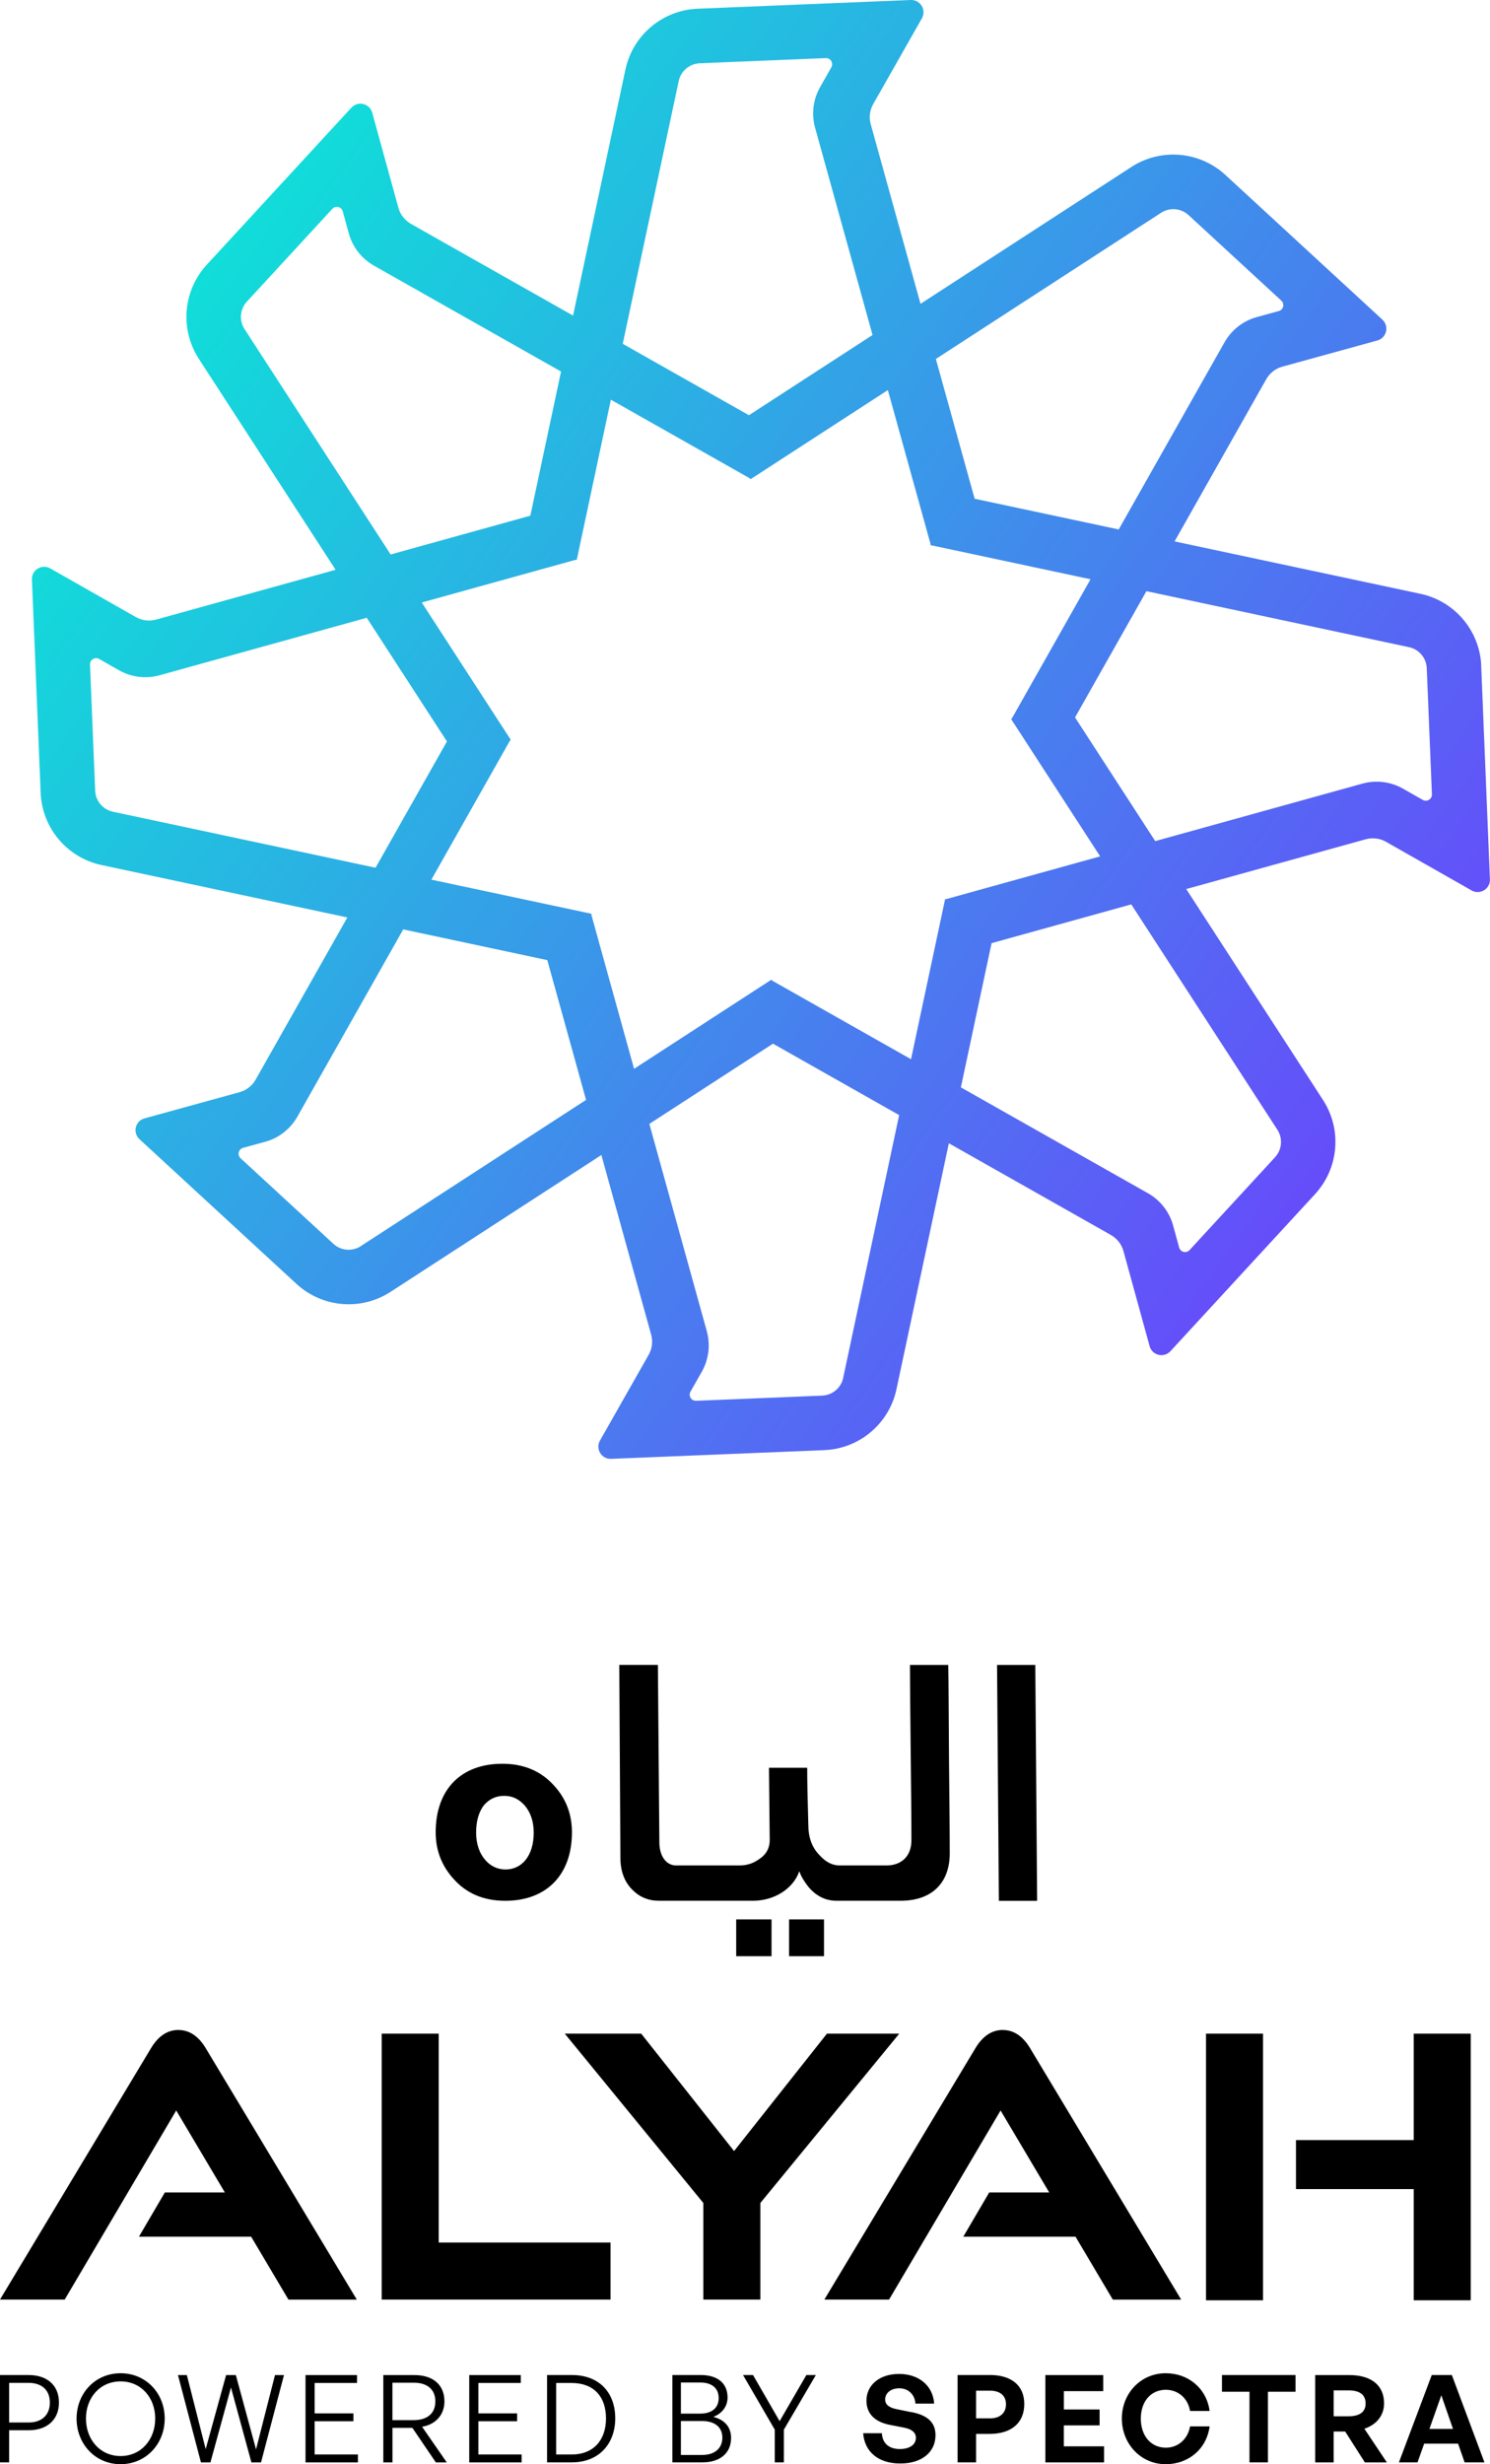 <?xml version="1.0" encoding="UTF-8"?>
<svg id="Layer_1" data-name="Layer 1" xmlns="http://www.w3.org/2000/svg" xmlns:xlink="http://www.w3.org/1999/xlink" viewBox="0 0 364.02 601.7">
  <defs>
    <style>
      .cls-1 {
        fill: url(#linear-gradient);
      }

      .cls-1, .cls-2 {
        stroke-width: 0px;
      }

      .cls-2 {
        fill: #000;
      }
    </style>
    <linearGradient id="linear-gradient" x1="-89.48" y1="-18.59" x2="348.42" y2="294.19" gradientUnits="userSpaceOnUse">
      <stop offset=".2" stop-color="#03f4d4"/>
      <stop offset="1" stop-color="#6b43fc"/>
    </linearGradient>
  </defs>
  <g>
    <g>
      <path class="cls-2" d="M122.73,430.67c-10.24,0-16.29,6.41-16.29,16.73,0,4.45,1.51,8.28,4.45,11.48,3.12,3.47,7.3,5.25,12.55,5.25,10.06,0,16.29-6.32,16.29-16.73,0-4.36-1.42-8.19-4.36-11.39-3.2-3.56-7.39-5.34-12.64-5.34ZM123.53,456.48c-1.87,0-3.56-.71-4.9-2.23-1.51-1.69-2.31-4-2.31-6.76s.62-5.07,1.96-6.76c1.34-1.51,2.94-2.22,4.9-2.22s3.47.71,4.9,2.22c1.51,1.69,2.31,4,2.31,6.76,0,5.7-2.94,8.99-6.85,8.99Z"/>
      <rect class="cls-2" x="179.86" y="468.67" width="8.63" height="8.99"/>
      <rect class="cls-2" x="192.77" y="468.67" width="8.54" height="8.99"/>
      <path class="cls-2" d="M231.66,406.55h-9.35c0,4.36.09,11.57.18,21.45.09,8.72.18,15.84.18,21.36,0,4-2.58,6.14-6.05,6.14h-11.48c-1.78,0-3.38-.8-4.9-2.49-1.87-1.87-2.76-4.36-2.76-7.48-.18-5.96-.27-10.59-.27-13.88h-9.34l.18,17.62c0,2.05-.89,3.65-2.76,4.81-1.42.98-2.94,1.42-4.63,1.42h-15.48c-2.49,0-4.09-2.4-4.09-5.61l-.36-43.35h-9.43l.27,47.08c0,3.38,1.07,6.05,3.03,7.92,1.69,1.69,3.83,2.58,6.32,2.58h23.32c4.9-.09,9.52-2.85,11.04-7.21.45,1.33,1.25,2.58,2.23,3.83,1.87,2.22,4.18,3.38,6.85,3.38h15.66c7.74,0,12.01-4.45,12.01-11.57,0-5.7-.09-13.35-.18-22.96-.09-11.3-.09-18.96-.18-23.05Z"/>
      <polygon class="cls-2" points="252.93 406.55 243.59 406.55 244.03 464.14 253.38 464.14 252.93 406.55"/>
    </g>
    <path class="cls-1" d="M361.89,162.63c-.35-8.6-6.47-15.85-14.89-17.64l-60.04-12.79,22.4-39.61c.85-1.5,2.27-2.61,3.93-3.06l23.21-6.39c2.27-.62,2.96-3.49,1.23-5.09l-38.34-35.32c-6.33-5.83-15.79-6.63-23-1.95l-51.5,33.41-12.16-43.85c-.46-1.66-.24-3.45.61-4.94l11.89-20.93c1.16-2.04-.38-4.57-2.72-4.47l-52.08,2.13c-8.6.35-15.85,6.47-17.64,14.89l-12.79,60.04-39.61-22.4c-1.5-.85-2.61-2.27-3.06-3.93l-6.39-23.21c-.62-2.26-3.49-2.96-5.09-1.23l-35.32,38.34c-5.83,6.33-6.63,15.79-1.95,23l33.41,51.5-43.85,12.16c-1.66.46-3.45.24-4.94-.61l-20.93-11.89c-2.04-1.16-4.57.38-4.47,2.72l2.13,52.08c.35,8.6,6.47,15.85,14.89,17.64l60.04,12.79-22.41,39.61c-.85,1.5-2.27,2.61-3.93,3.06l-23.21,6.39c-2.27.62-2.96,3.49-1.23,5.09l38.34,35.32c6.33,5.83,15.79,6.63,23,1.95l51.5-33.41,12.16,43.85c.46,1.66.24,3.45-.61,4.94l-11.89,20.93c-1.16,2.04.38,4.57,2.72,4.47l52.08-2.13c8.6-.35,15.85-6.47,17.64-14.89l12.79-60.04,39.6,22.4c1.5.85,2.61,2.27,3.06,3.93l6.39,23.21c.62,2.26,3.49,2.96,5.09,1.23l35.32-38.34c5.83-6.33,6.63-15.79,1.95-23l-33.41-51.5,43.85-12.16c1.66-.46,3.45-.24,4.94.61l20.93,11.89c2.04,1.16,4.57-.38,4.47-2.72l-2.13-52.08ZM283.65,51.96c2.11-1.37,4.88-1.14,6.73.57l22.66,20.88c.86.8.52,2.23-.62,2.54l-5.39,1.48c-3.32.91-6.16,3.13-7.86,6.13l-25.86,45.72-35.2-7.5-9.47-34.13,55.02-35.69ZM165.81,19.8c.52-2.46,2.65-4.25,5.16-4.35l30.78-1.26c1.17-.05,1.94,1.21,1.36,2.24l-2.76,4.86c-1.7,3-2.14,6.57-1.22,9.89l14.04,50.62-30.2,19.59-30.83-17.44,13.67-64.14ZM59.75,80.38c-1.37-2.11-1.14-4.88.57-6.73l20.88-22.66c.8-.86,2.23-.52,2.54.62l1.48,5.39c.91,3.32,3.13,6.16,6.13,7.86l45.72,25.86-7.5,35.2-34.13,9.47-35.69-55.02ZM27.6,198.21c-2.46-.52-4.25-2.65-4.35-5.16l-1.26-30.78c-.05-1.17,1.21-1.94,2.24-1.36l4.86,2.76c3,1.7,6.57,2.14,9.89,1.22l50.62-14.04,19.59,30.2-17.44,30.83-64.14-13.67ZM88.17,304.27c-2.11,1.37-4.88,1.14-6.73-.57l-22.66-20.88c-.86-.8-.52-2.23.62-2.54l5.39-1.48c3.32-.91,6.16-3.13,7.86-6.13l25.86-45.73,35.2,7.5,9.47,34.13-55.02,35.69ZM206.01,336.43c-.52,2.46-2.65,4.25-5.16,4.35l-30.79,1.26c-1.17.05-1.94-1.21-1.36-2.24l2.76-4.86c1.7-3,2.14-6.57,1.22-9.89l-14.04-50.62,30.2-19.59,30.83,17.44-13.67,64.14ZM231.28,219.52l-.37.02-.02.09h-.03s0,.11,0,.11l-8.29,38.9-33.86-19.16-.27-.25-.08.05h-.02s-.06.05-.06.05l-33.37,21.65-10.4-37.49-.02-.37-.09-.02v-.02s-.1,0-.1,0l-38.91-8.29,19.15-33.86.25-.27-.05-.08v-.02s-.05-.06-.05-.06l-21.65-33.38,37.49-10.4.37-.02.02-.09h.03s0-.1,0-.1l8.29-38.91,33.86,19.15.28.25.08-.05h.02s.06-.05.06-.05l33.37-21.65,10.4,37.48.02.38.09.02v.02s.1,0,.1,0l38.91,8.29-19.15,33.86-.25.28.05.08v.02s.05.06.05.06l21.65,33.37-37.49,10.4ZM312.07,275.85c1.37,2.11,1.14,4.88-.57,6.73l-20.88,22.66c-.8.86-2.23.52-2.54-.62l-1.48-5.39c-.91-3.32-3.13-6.16-6.13-7.86l-45.72-25.86,7.5-35.21,34.13-9.47,35.69,55.02ZM347.6,195.32l-4.86-2.76c-3-1.7-6.57-2.14-9.89-1.22l-50.62,14.04-19.59-30.2,17.44-30.83,64.14,13.67c2.46.52,4.25,2.65,4.35,5.16l1.26,30.78c.05,1.17-1.21,1.94-2.24,1.36Z"/>
  </g>
  <path class="cls-2" d="M107.18,496.57h-13.93v64.93h55.91v-13.93h-41.98v-51ZM43.58,495.67c-2.68,0-4.91,1.49-6.7,4.47L0,561.5h15.81l27.24-46.17,11.88,20.01h-14.65l-6.34,10.81h27.42l9.11,15.36h16.7l-36.89-61.36c-1.79-2.98-4.02-4.47-6.7-4.47ZM202.03,496.57l-22.69,28.67-22.69-28.67h-18.67l33.85,41.35v23.58h13.93v-23.58l33.94-41.35h-17.68ZM294.64,561.68h13.93v-65.11h-13.93v65.11ZM345.38,496.57v25.99h-28.76v11.97h28.76v27.15h13.93v-65.11h-13.93ZM244.99,495.67c-2.68,0-4.91,1.49-6.7,4.47l-36.89,61.36h15.81l27.24-46.17,11.88,20.01h-14.65l-6.34,10.81h27.42l9.11,15.36h16.7l-36.89-61.36c-1.79-2.98-4.02-4.47-6.7-4.47Z"/>
  <path class="cls-2" d="M108.58,586.38c0-4.1-2.82-6.44-7.33-6.44h-7.6v21.32h2.23v-8.43h4.87l5.73,8.43h2.67l-6.03-8.7c3.36-.56,5.46-2.97,5.46-6.18ZM95.87,590.95v-9.15h5.2c3.27,0,5.29,1.6,5.29,4.57s-2.02,4.57-5.29,4.57h-5.2ZM76.87,591.22h9.47v-1.93h-9.47v-7.42h10.36v-1.93h-12.59v21.32h12.8v-1.93h-10.57v-8.11ZM7.01,579.93H0v21.32h2.23v-7.84h4.78c4.39,0,7.39-2.47,7.39-6.77s-3-6.71-7.39-6.71ZM6.98,591.52H2.23v-9.68h4.75c3.18,0,5.2,1.72,5.2,4.81s-2.02,4.87-5.2,4.87ZM116.87,591.22h9.47v-1.93h-9.47v-7.42h10.36v-1.93h-12.59v21.32h12.8v-1.93h-10.57v-8.11ZM62.55,598.08l-4.93-18.14h-2.38l-4.99,18.08-4.6-18.08h-2.17l5.61,21.32h2.32l5.02-18.29,4.99,18.29h2.35l5.61-21.32h-2.2l-4.63,18.14ZM354.72,579.93h-4.93l-8.02,21.32h4.54l1.63-4.57h8.28l1.6,4.57h4.84l-7.96-21.32ZM349.22,593.09l2.91-8.22,2.85,8.22h-5.76ZM29.46,579.49c-6.18,0-10.75,4.87-10.75,11.07s4.57,11.14,10.75,11.14,10.78-4.93,10.78-11.14-4.6-11.07-10.78-11.07ZM29.46,599.71c-5.02,0-8.46-4.04-8.46-9.15s3.44-9.08,8.46-9.08,8.46,3.98,8.46,9.08-3.42,9.15-8.46,9.15ZM139.71,579.93h-6.06v21.32h6.06c6.68,0,10.6-4.6,10.6-10.75s-3.77-10.57-10.6-10.57ZM139.65,599.33h-3.77v-17.46h3.77c5.46,0,8.4,3.38,8.4,8.64s-3,8.82-8.4,8.82ZM190.47,591.19l-6.5-11.26h-2.44l7.75,13.33v7.99h2.23v-7.99l7.81-13.33h-2.32l-6.53,11.26ZM284.83,583.53c3.03,0,5.41,2.11,5.91,5.17h4.78c-.74-5.47-5.14-9.21-10.75-9.21-6,0-10.69,4.84-10.69,11.07s4.69,11.14,10.69,11.14c5.61,0,10.01-3.71,10.75-9.23h-4.78c-.53,3.06-2.88,5.2-5.91,5.2-3.65,0-6.12-2.91-6.12-7.1s2.46-7.04,6.12-7.04ZM222.78,589.02l-3.65-.74c-1.54-.3-2.88-.92-2.88-2.38s1.25-2.73,3.45-2.73,3.8,1.51,3.95,3.74h4.57c-.3-4.45-3.8-7.25-8.58-7.25s-7.96,2.73-7.96,6.53c0,3.53,2.49,5.28,5.73,5.91l3.5.68c1.81.36,2.85,1.16,2.85,2.49,0,1.72-1.63,2.73-3.92,2.73-2.76,0-4.28-1.51-4.39-3.86h-4.57c.33,4.51,3.68,7.39,9.06,7.39s8.61-2.85,8.61-6.92c0-3.15-2.02-4.87-5.76-5.61ZM241.82,579.93h-7.87v21.32h4.51v-6.95h3.35c5.2,0,8.43-2.64,8.43-7.28s-3.24-7.1-8.43-7.1ZM241.79,590.51h-3.33v-6.77h3.33c2.55,0,3.98,1.22,3.98,3.33s-1.42,3.45-3.98,3.45ZM259.91,592.23h8.73v-3.89h-8.73v-4.48h9.62v-3.92h-14.14v21.32h14.34v-3.92h-9.83v-5.11ZM174.25,590.15c2.17-.8,3.5-2.61,3.5-4.72,0-3.51-2.44-5.5-6.56-5.5h-6.92v21.32h7.36c4.19,0,6.98-2.17,6.98-5.97,0-2.55-1.48-4.42-4.36-5.14ZM166.35,581.75h4.72c2.88,0,4.51,1.43,4.51,3.8s-1.63,3.8-4.51,3.8h-4.72v-7.6ZM171.52,599.45h-5.17v-8.29h5.17c3.12,0,4.96,1.51,4.96,4.07s-1.84,4.22-4.96,4.22ZM338.14,586.86c0-4.43-3.12-6.92-8.49-6.92h-8.34v21.32h4.51v-7.54h2.82l4.81,7.54h5.37l-5.49-8.22c3.03-1.01,4.81-3.3,4.81-6.18ZM329.44,590h-3.62v-6.33h3.62c2.73,0,4.19,1.07,4.19,3.18s-1.45,3.15-4.19,3.15ZM298.55,584h6.71v17.25h4.51v-17.25h6.74v-4.07h-17.97v4.07Z"/>
</svg>